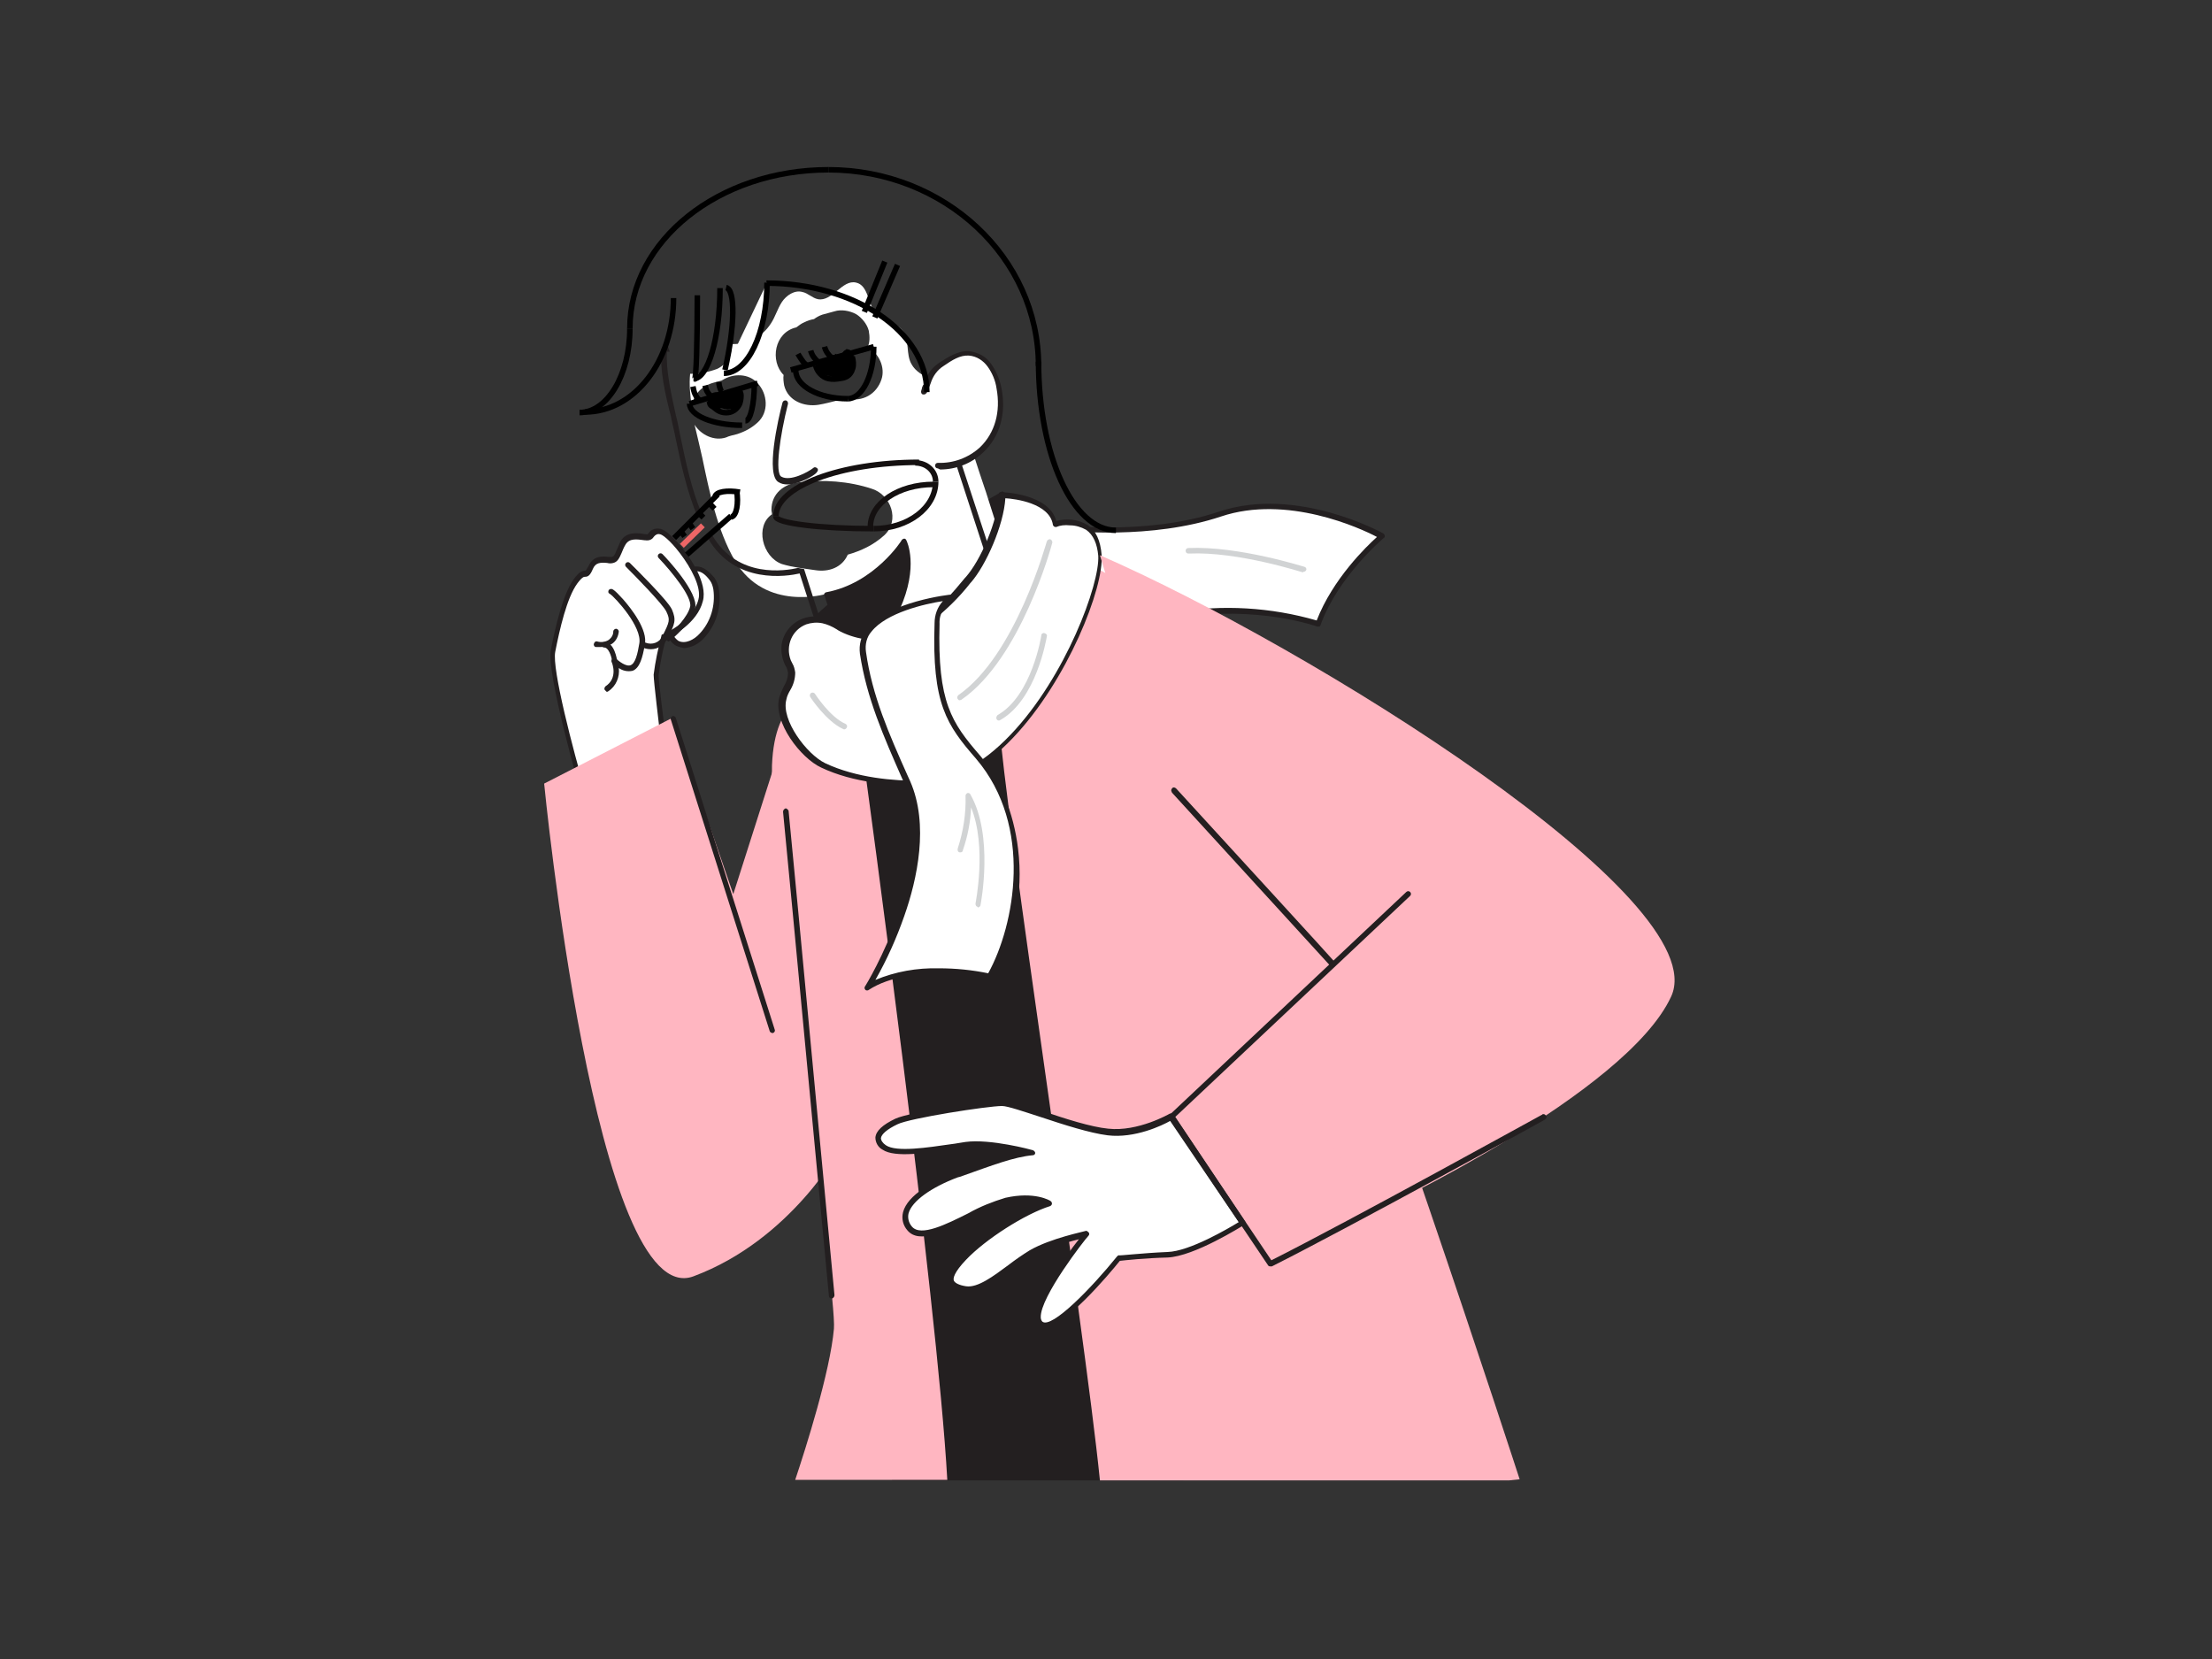 <?xml version="1.0" encoding="utf-8"?>
<!-- Generator: Adobe Illustrator 21.0.2, SVG Export Plug-In . SVG Version: 6.00 Build 0)  -->
<svg version="1.1" id="Layer_1" xmlns="http://www.w3.org/2000/svg" xmlns:xlink="http://www.w3.org/1999/xlink" x="0px" y="0px"
	 viewBox="0 0 400 300" style="enable-background:new 0 0 400 300;" xml:space="preserve">
<rect x="0" y="0" width="400" height="300" fill="#333333" stroke="none"/>
<style type="text/css">
	.st0{fill:#FFFFFF;}
	.st1{fill:#231F20;}
	.st2{fill:#FFB6C1;}
	.st3{fill:#D1D3D4;}
	.st4{fill:none;stroke:#000000;stroke-miterlimit:10;}
	.st5{fill:#FFFFFF;stroke:#000000;stroke-miterlimit:10;}
	.st6{fill:none;stroke:#ED6666;stroke-miterlimit:10;}
	.st7{fill:none;stroke:#141010;stroke-miterlimit:10;}
</style>
<g id="_446_coughing_flatline">
	<path class="st0" d="M186.1,109.5c8.6,2.6,17.8,3.1,26.6,1.7c15.2-2.4,25.7,1.6,25.7,1.6c3.3-9,11.5-15.9,11.5-15.9
		s-15.4-8.7-29.3-4s-30.1,2.3-30.1,2.3L186.1,109.5z"/>
	<path class="st1" d="M238.2,113.3c-0.1,0-10.5-3.9-25.4-1.6c-9,1.5-18.2,0.9-26.9-1.7c-0.3-0.1-0.4-0.4-0.3-0.6l4.4-14.3
		c0.1-0.2,0.3-0.4,0.6-0.3c0.2,0,16.2,2.3,29.9-2.3c14-4.7,29.6,3.9,29.7,4c0.1,0.1,0.2,0.2,0.2,0.4c0,0.2,0,0.3-0.2,0.4
		c-0.1,0.1-8.2,6.9-11.4,15.7c0,0.1-0.1,0.2-0.2,0.3c-0.1,0-0.1,0-0.2,0C238.4,113.3,238.3,113.3,238.2,113.3z M220.8,93.4
		c-12.6,4.2-27.2,2.7-29.9,2.4l-4.2,13.4c8.4,2.4,17.3,2.9,25.9,1.5c8.5-1.4,17.2-0.9,25.5,1.5c2.9-7.5,9-13.4,10.9-15.1
		C246,95.5,232.7,89.4,220.8,93.4z"/>
	<path class="st0" d="M121.1,111.6c-0.2,0.9-0.2,1.8,0,2.6c0.2,0.9,0.7,1.6,1.5,2.1c1.5,0.8,3.3-0.2,4.4-1.4
		c2.1-2.2,3.1-5.3,2.6-8.4c-0.1-0.7-0.3-1.3-0.7-1.9C124.4,99,121.6,108.3,121.1,111.6z"/>
	<path class="st1" d="M122.3,116.8c-0.9-0.5-1.5-1.4-1.8-2.4c-0.2-0.9-0.2-1.9,0-2.8c0.3-2.1,1.9-8.3,4.9-9.1c1.3-0.3,2.5,0.4,3.8,2
		l0,0c0.4,0.6,0.7,1.3,0.8,2.1c0.5,3.2-0.5,6.4-2.7,8.8c-0.9,1-2.2,1.7-3.6,1.8C123.2,117.1,122.8,117,122.3,116.8z M125.7,103.5
		c-2.2,0.6-3.8,5.6-4.2,8.2c-0.2,0.8-0.2,1.6,0,2.4c0.1,0.7,0.6,1.4,1.2,1.8c1.2,0.6,2.8-0.2,3.8-1.3c2-2.1,2.9-5.1,2.5-8
		c-0.1-0.6-0.3-1.2-0.6-1.6l0,0c-0.8-1.1-1.6-1.7-2.4-1.7C126,103.4,125.8,103.4,125.7,103.5z M128.9,104.8L128.9,104.8z"/>
	<path class="st0" d="M105.8,144.1c0,0-6.5-22.3-5.7-26.4s2.1-10,4-12.6s1.8-0.3,2.8-2.5s3.1-1.1,4-1.4s1-1.3,1.9-3s3-1.2,4.1-1
		s0.8-1.1,2.5-1.1s8.5,8.2,7.4,12.4s-6.6,6.7-6.6,6.7c-0.6,2.3-1.1,4.5-1.4,6.8c0,1.2,1.3,11.1,1.3,11.1L105.8,144.1z"/>
	<path class="st1" d="M105.6,144.6c-0.2-0.1-0.3-0.2-0.3-0.3c-0.3-0.9-6.5-22.5-5.7-26.7s2.2-10.1,4.1-12.8c1-1.4,1.6-1.6,2.1-1.6
		h0.1c0,0,0.1-0.1,0.5-0.8c0.9-2,2.6-1.8,3.6-1.7c0.2,0,0.5,0,0.7,0c0.3-0.1,0.5-0.4,0.8-1.2c0.2-0.4,0.4-1,0.7-1.6
		c1.1-1.9,3.3-1.5,4.5-1.3h0.1c0.3,0.1,0.3,0,0.5-0.2c0.4-0.6,1.1-0.9,1.9-0.8c1.1,0,3.1,2.1,4.5,3.9c1,1.3,4.3,5.9,3.4,9.2
		c-1,4-5.6,6.4-6.7,6.9c-0.6,2.1-1,4.3-1.3,6.5c0,1,0.8,7.6,1.3,11.1c0,0.2-0.1,0.4-0.2,0.5L106,144.5c-0.1,0.1-0.2,0.1-0.3,0.1
		L105.6,144.6z M118.2,122c0.3-2.4,0.8-4.7,1.4-7c0-0.2,0.1-0.3,0.3-0.3c0,0,5.4-2.3,6.4-6.3c0.6-2.2-1.4-5.8-3.3-8.3
		s-3.3-3.5-3.7-3.5c-0.4-0.1-0.8,0.1-1.1,0.5c-0.3,0.5-0.9,0.7-1.5,0.6h-0.1c-1.5-0.2-2.8-0.4-3.5,0.8c-0.3,0.5-0.5,1-0.7,1.5
		c-0.4,0.9-0.7,1.6-1.5,1.8c-0.4,0.1-0.7,0.1-1.1,0c-1.2-0.1-2.1-0.1-2.6,1.1s-0.9,1.4-1.4,1.4c-0.2,0-0.5,0-1.4,1.2
		c-1.9,2.6-3.2,8.3-4,12.4c-0.6,3.1,3.2,17.6,5.5,25.5l13.5-10.3C119.2,131.3,118.2,123.2,118.2,122z"/>
	<path class="st1" d="M109.4,124.8C109.4,124.8,109.4,124.8,109.4,124.8c-0.2-0.2-0.1-0.5,0.1-0.7c2.3-1.5,1.2-4.2,1.1-4.4
		c-0.1-0.2,0-0.5,0.2-0.6c0.2-0.1,0.4-0.1,0.6,0c1.1,1,2.1,1.4,2.6,1.2c0.9-0.3,1.3-2.1,1.6-3.9c0.6-3-4.4-8.4-5.3-9
		c-0.2-0.1-0.3-0.2-0.3-0.4c0,0,0,0,0,0c0-0.3,0.2-0.5,0.5-0.5c0.2,0,0.5,0,2.2,1.9c1.4,1.6,4.5,5.5,3.9,8.2
		c-0.4,2.3-0.9,4.2-2.2,4.7c-0.9,0.2-1.8,0-2.5-0.5c0.2,1.6-0.5,3.3-1.9,4.2c-0.1,0.1-0.2,0.1-0.3,0.1
		C109.6,125,109.5,124.9,109.4,124.8z"/>
	<path class="st0" d="M107.9,116.5c3.2,0.6,3.5-2.3,3.5-2.3"/>
	<path class="st1" d="M107.8,117c-0.3,0-0.5-0.3-0.4-0.6s0.3-0.5,0.6-0.4c0.7,0.2,1.5,0.1,2.1-0.3c0.5-0.4,0.8-0.9,0.8-1.5
		c0-0.3,0.3-0.5,0.5-0.5c0.3,0,0.5,0.3,0.5,0.5c-0.1,0.9-0.5,1.7-1.2,2.2c-0.6,0.4-1.3,0.6-2,0.6C108.4,117,108.1,117,107.8,117z"/>
	<path class="st1" d="M110.7,119.7c-0.1-1.1-0.7-2.6-1.4-2.6c-0.3,0-0.5-0.2-0.5-0.5c0-0.3,0.2-0.5,0.5-0.5l0,0
		c1.8,0,2.3,3.2,2.3,3.5c0,0,0,0,0,0c0,0.3-0.2,0.5-0.4,0.5h-0.1C110.9,120.1,110.7,119.9,110.7,119.7z"/>
	<path class="st1" d="M116,117C116,116.9,116,116.9,116,117c-0.2-0.1-0.4-0.4-0.2-0.7c0.1-0.2,0.4-0.3,0.7-0.2
		c0.1,0,0.1,0.1,0.2,0.1c1.2,0.5,2.6,0,3.1-1.2c1.3-2.6,1.4-2.9,0.7-4.4c-0.6-1.3-5.5-6.3-7.3-8.1c0,0,0,0,0,0
		c-0.2-0.2-0.2-0.5,0-0.7c0,0,0,0,0,0c0.2-0.2,0.5-0.2,0.7,0c0.7,0.7,6.8,6.7,7.6,8.4c0.8,1.9,0.6,2.6-0.8,5.2c-0.5,1.2-1.7,2-3,2
		C117,117.4,116.4,117.2,116,117z"/>
	<path class="st1" d="M120.7,115.9c-0.2-0.1-0.3-0.3-0.3-0.4c0-0.1,0.1-0.3,0.2-0.4c1.4-1.1,3.8-3.6,4.2-5.4
		c0.4-1.7-3.3-6.3-5.7-8.8c0,0,0,0,0,0c-0.2-0.2-0.2-0.5,0-0.7c0,0,0,0,0,0c0.2-0.2,0.5-0.2,0.7,0c0.7,0.7,6.6,7,5.9,9.8
		c-0.6,2.6-4.2,5.6-4.6,5.9l-0.3-0.4l0.3,0.4c-0.1,0.1-0.2,0.1-0.3,0.1C120.8,115.9,120.7,115.9,120.7,115.9z"/>
	<polygon class="st1" points="214,267.7 187.8,120.9 146.9,125.8 161.3,267.7 	"/>
	<path class="st2" d="M272.9,267.7l1.9-0.2c0,0-29.1-89.6-45-127.1s-40.9-41.1-40.9-41.1s-9.6,10-8.3,30.5
		C181.7,147,196,239,198.9,267.7L272.9,267.7z"/>
	<path class="st2" d="M156.4,139.1l3.8-3.7l-13.2-9.7c0,0-6.9-0.1-7.4,12.7s11.8,95.5,11.2,101.9c-0.7,7.8-5.1,21.6-7,27.3h27.5
		C169.5,235,156.4,139.1,156.4,139.1z"/>
	<path class="st2" d="M152,207.6c0,0-8.9,16.6-26.6,23.2s-27-89.1-27-89.1l23.2-11.9l11,31.9l9.7-30.4L152,207.6z"/>
	<path class="st0" d="M224.8,221.2l-12.9-19.3c0,0-5.8,3.4-11.4,2.8s-16.7-5.3-19.1-5.3s-16.7,2.2-19.1,3.3s-4.7,2.9-2.2,4.7
		s10.4,0.1,14.8-0.5s12,1.5,12,1.5c-3.5,0.4-7.6,1.9-13.7,4.1s-11.3,6.2-8.5,9.7s12.2-3.9,17.4-5s7.9,0.5,7.9,0.5
		c-4.8,1.5-12.1,6.3-15.4,9.8s-3.2,5.2,0.3,5.7s8-4.5,11.8-6.6s10-3.4,10-3.4c-0.8,0.7-11.1,14-8.3,16.3s14.2-11.9,14.2-11.9
		s4-0.4,8.8-0.6C216,226.9,224.8,221.2,224.8,221.2z"/>
	<path class="st1" d="M187.9,239.9c-0.4-0.4-0.7-0.9-0.7-1.5c-0.1-3.4,5.5-11.3,7.9-14.3c-2.9,0.7-5.7,1.7-8.4,3
		c-1.3,0.8-2.6,1.7-3.8,2.7c-2.8,2.1-5.8,4.4-8.3,4c-1.1-0.2-2.6-0.6-3.1-1.7s0.4-2.6,2.4-4.9c4.2-4,9-7.3,14.4-9.5
		c-2.1-0.5-4.2-0.5-6.3,0c-2.2,0.7-4.4,1.6-6.5,2.7c-4.6,2.3-9.3,4.6-11.4,2.1c-0.8-0.9-1.1-2.1-0.8-3.3c0.8-3.1,5.5-5.7,9.5-7.2
		l0.4-0.1c3.6-1.4,7.2-2.6,10.9-3.6c-2.6-0.6-6.7-1.3-9.4-0.9c-0.8,0.1-1.7,0.2-2.6,0.4c-4.5,0.7-10.3,1.6-12.5,0.1
		c-0.8-0.4-1.3-1.3-1.3-2.2c0.1-1.2,1.3-2.3,3.6-3.4c2.5-1.2,16.9-3.4,19.3-3.4l0,0c1.2,0,3.9,0.9,7.3,2c4.1,1.4,8.8,2.9,11.9,3.2
		c5.4,0.6,11.1-2.7,11.1-2.7c0.2-0.1,0.5-0.1,0.7,0.1l12.9,19.3c0.1,0.1,0.1,0.2,0.1,0.4c0,0.1-0.1,0.2-0.2,0.3
		c-0.4,0.2-9,5.7-13.9,5.9l0,0c-4.1,0.1-7.7,0.5-8.6,0.6c-2,2.5-10.1,12.1-13.8,12.1C188.5,240.2,188.2,240.1,187.9,239.9z
		 M211.1,226.4c4-0.1,11.1-4.3,12.9-5.4l-12.4-18.3c-1.4,0.8-6.4,3.2-11.3,2.6c-3.2-0.4-7.9-1.9-12.1-3.3c-3.1-1-6-2-7-2l0,0
		c-2.6,0-16.7,2.2-18.9,3.3c-1.9,0.9-2.9,1.8-3,2.5c0,0.4,0.3,0.9,0.9,1.3c1.9,1.3,7.6,0.4,11.8-0.2c0.9-0.1,1.8-0.3,2.6-0.4
		c4.5-0.6,11.9,1.4,12.2,1.5c0.2,0.1,0.4,0.3,0.4,0.5c0,0.2-0.2,0.4-0.4,0.4c-3.4,0.3-7.3,1.8-13.2,3.9l-0.4,0.1
		c-4.8,1.8-8.3,4.3-8.9,6.5c-0.2,0.8,0,1.7,0.6,2.4c1.6,1.9,6.2-0.4,10.2-2.4c2.1-1.2,4.4-2.1,6.7-2.8c5.3-1.2,8.1,0.5,8.2,0.6
		c0.1,0.1,0.2,0.2,0.2,0.3c0.1,0.3-0.1,0.5-0.3,0.6c-4.5,1.4-11.7,6-15.2,9.7c-2.2,2.3-2.4,3.4-2.2,3.8s0.9,0.8,2.2,1
		c2.1,0.3,4.9-1.8,7.6-3.8c1.3-1,2.6-1.9,3.9-2.7c3.8-2.2,9.9-3.4,10.1-3.5c0.2-0.1,0.4,0.1,0.6,0.3c0.1,0.2,0.1,0.4-0.1,0.6
		c-0.6,0.6-8.7,11-8.6,14.7c0,0.3,0.1,0.6,0.3,0.8c1.7,1.3,8.9-6.1,13.5-11.8c0.1-0.1,0.2-0.2,0.3-0.2
		C202.4,227.1,206.4,226.6,211.1,226.4L211.1,226.4z"/>
	<path class="st1" d="M179.7,108.3c-5.2,3.7-35,10.1-33.5,5.6c1.9-5.5,35-24.4,35-24.4S184.9,104.6,179.7,108.3z"/>
	<path class="st1" d="M146.3,115.2c-0.5-0.3-0.7-1-0.5-1.5c1.9-5.7,33.8-23.9,35.2-24.7c0,0,0.1,0,0.1-0.1c0.3-0.1,0.5,0.1,0.6,0.4
		c0.1,0.6,3.7,15.5-1.7,19.3c-3.8,2.7-21.7,7.2-30,7.2C148.7,116.1,147.4,115.8,146.3,115.2z M146.7,114.1
		C146.7,114.1,146.7,114.1,146.7,114.1c-0.1,0.1,0,0.3,0.1,0.4c2.5,1.9,26.9-2.6,32.6-6.6c4.3-3,2.1-14.7,1.5-17.6
		C171.3,95.8,148.2,109.8,146.7,114.1z"/>
	<path class="st0" d="M137,69.3c1.8,1.9,2.1,5.2,0,7.1c-1.1,1-2.2,1.6-3.7,2.1c-0.7,0.2-1.4,0.3-2,0.6c-2.1,0.7-4.5-0.4-5.7-2.3
		c0.5,2.1,1,4.2,1.4,6c1.3,6.2,2.7,13.1,5.9,18.6c5.5,9.3,16.5,6,16.5,6l6,18.8c0,0,8.4,12,20.1,3.9s9.9-18.8,9.9-18.8L178.3,89
		c-1.5-4.4-2.9-8.8-4.3-13.3c-0.4-1.6-1-3.1-1.8-4.5c-1.9-2.6-5.9-2.6-7.4-5.4c-1-1.8-0.3-4.2-1.5-5.9s-3.5-1.6-4.8-3
		c-1.6-1.8-1.4-5.3-3.7-5.8c-2.5-0.6-4.3,3.5-6.9,3c-1-0.2-1.8-1.1-2.8-1.3c-1.4-0.4-2.9,0.6-3.7,1.8c-0.8,1.2-1.2,2.7-2,3.9
		c-1.6,2.5-4.4,3.9-7.3,3.7c0.6,1.8-0.7,3.7-2.4,4.5c-1.6,0.6-3.2,0.9-4.9,0.9c-0.2,1.9,0,3.9,0.3,6c0.2-2,1.5-3.6,3.6-4.3
		c0.6-0.2,1.2-0.3,1.8-0.5c0.1,0,0.1-0.1,0.2-0.1C132.6,67.5,135.4,67.5,137,69.3z M159.4,68.6c-0.9,2.7-3.4,4.1-6.2,3.5
		c1.2,0.2-0.8,0.1-0.4,0c-0.4,0.1-0.9,0.2-1.3,0.3c-1.2,0.3-2.3,0.6-3.5,0.8c-2.6,0.4-5.5-0.7-6.2-3.5c-0.1-0.6-0.2-1.3-0.1-1.9
		c-2.5-2.5-1.7-7.7,2.3-8.6c0.4-0.3,0.9-0.7,1.4-0.9c0.6-0.3,1.2-0.5,1.8-0.6c0.4-0.3,0.9-0.6,1.5-0.8c0.7-0.2,1.5-0.4,2.2-0.6
		c1.2-0.4,2.8-0.1,3.9,0.5c1,0.6,2,1.8,2.3,3c0.2,1.1,0.2,2.1-0.2,3C159,63.9,160.1,66.5,159.4,68.6z M139.6,93
		c0-0.3-0.1-0.5-0.1-0.8c0-3,2.3-4.7,5-5c4.4-0.5,9-0.2,13.2,1.2c3.4,1.1,5.1,5.7,2.2,8.4c-2,1.8-4.2,2.8-6.6,3.5
		c-1,2.3-3.4,3.2-5.9,2.8c-2-0.3-4-0.5-6-1.1C137.8,100.7,136.5,95.1,139.6,93z"/>
	<path class="st1" d="M127.8,96.8c0.3,0,0.6-0.2,0.8-0.4c0.1,0.1,0.1,0.2,0.2,0.4c4.6,7.9,13.3,6.4,15.5,5.9
		c0.4,0.1,0.7,0.1,1.1,0.2c0,0,0,0,0,0l6,18.7c1.5,1.9,3.4,3.6,5.5,4.8c4.5,2.5,9.2,2.1,13.8-1.1c11.2-7.9,9.7-18.3,9.7-18.3
		l-8.7-26.7c-1-2.9-1.9-5.9-2.9-8.8c-0.1-0.4-0.2-0.7-0.3-1.1c-0.2-0.8-0.5-1.6-0.9-2.4c0.3-0.2,0.5-0.4,0.8-0.6
		c0.5,0.9,0.8,1.8,1,2.7c0.1,0.4,0.2,0.7,0.3,1.1c1,2.9,1.9,5.9,2.9,8.8l8.8,26.8c0,0.1,1.6,11.1-10.1,19.3
		c-2.4,1.8-5.4,2.8-8.4,2.9c-0.7,0-1.4-0.1-2.1-0.2c-6.2-1.1-10.1-6.5-10.2-6.7c0,0-0.1-0.1-0.1-0.1l-5.9-18.3
		c-2.2,0.5-11.7,2.1-16.6-6.4c-0.1-0.1-0.2-0.3-0.2-0.4C127.8,96.8,127.8,96.8,127.8,96.8z"/>
	<path class="st1" d="M119.6,63.2c0-0.3,0.2-0.4,0.5-0.5c0.2,0,0.4,0,0.7,0c0.1,0.3,0.2,0.6,0.3,0.9c-0.2,0-0.3,0-0.5,0
		c-0.2,3.5,0.8,7.7,1.6,11.4c0.3,1.1,0.5,2.2,0.7,3.2l0.1,0.5c1,4.8,2,9.7,3.9,14.2c-0.2,0.1-0.4,0.2-0.5,0.4
		c-0.1,0.1-0.1,0.2-0.2,0.3c-2-4.7-3.1-9.9-4.1-14.7l-0.1-0.5c-0.2-1-0.5-2.1-0.7-3.2C120.3,71.4,119.3,66.9,119.6,63.2z"/>
	<path class="st1" d="M151,121.8L151,121.8z"/>
	<path class="st0" d="M167.4,69.9c-0.1,0.2-0.2,0.7-0.3,0.9c1.1-2.2,1-3.5,3.2-5c1.5-1,3.1-2,4.9-1.9c1.5,0.2,2.9,1,3.8,2.2
		c0.9,1.2,1.4,2.7,1.7,4.1c0.8,4.1-0.1,8.3-3.2,11.2c-2.1,2-5,3-7.9,2.9"/>
	<path class="st1" d="M169.6,84.7C169.6,84.7,169.6,84.7,169.6,84.7c-0.3,0-0.5-0.2-0.5-0.5c0-0.3,0.2-0.5,0.5-0.5
		c2.8,0.1,5.5-0.9,7.6-2.8c2.7-2.6,3.8-6.4,3-10.7c-0.2-1.4-0.8-2.8-1.6-3.9c-0.8-1.1-2-1.9-3.4-2c-1.6-0.1-3,0.8-4.6,1.9
		c-1.1,0.7-1.9,1.8-2.3,3.1c-0.2,0.6-0.5,1.1-0.7,1.7c0,0,0,0.1-0.1,0.1c-0.1,0.2-0.4,0.3-0.7,0.2c-0.2-0.1-0.3-0.4-0.2-0.7l0,0
		c0-0.1,0.1-0.2,0.1-0.3c0-0.2,0.1-0.4,0.2-0.6c0-0.1,0.1-0.1,0.2-0.2c0.1-0.2,0.1-0.3,0.2-0.5c0.4-1.5,1.4-2.7,2.7-3.5
		c1.4-0.9,3.2-2.1,5.2-2c1.7,0.2,3.2,1,4.1,2.4c0.9,1.3,1.5,2.8,1.8,4.3c0.9,4.6-0.3,8.8-3.3,11.6c-2.1,2-4.9,3.1-7.8,3.1
		L169.6,84.7z"/>
	<path class="st1" d="M149.5,107.4c9.1-1.6,14.1-9.7,14.1-9.7s2.2,4.4-1.3,12.1s-10.3,5.4-10.3,5.4L149.5,107.4z"/>
	<path class="st1" d="M151.9,115.8c-0.2,0-0.3-0.2-0.3-0.3l-2.5-7.8c-0.1-0.1-0.1-0.3,0-0.4c0.1-0.1,0.2-0.2,0.3-0.2
		c8.7-1.6,13.7-9.4,13.7-9.5c0.1-0.1,0.3-0.2,0.4-0.2c0.2,0,0.3,0.1,0.4,0.3c0.1,0.2,2.3,4.7-1.2,12.5c-2.3,5.1-6.1,6-8.5,6
		C153.5,116.1,152.7,116,151.9,115.8z M163.4,98.8c-1.6,2.1-6.1,7.5-13.3,9l2.3,7.1c1.2,0.3,6.5,1.2,9.4-5.2
		C164.4,104.2,163.9,100.4,163.4,98.8L163.4,98.8z"/>
	<path class="st1" d="M152,115.3L152,115.3z"/>
	<path class="st0" d="M147.4,85.2c0,0-4.2,2.8-6.4,1.6s1-13.8,1-13.8"/>
	<path class="st1" d="M143.8,87.4c-0.1,0-0.2,0-0.4,0.1c-0.3,0.1-0.7,0.1-1,0.1c-0.6,0-1.1-0.1-1.6-0.4c-2.4-1.3-0.1-11.4,0.7-14.4
		c0.1-0.3,0.3-0.4,0.6-0.4c0.3,0.1,0.4,0.3,0.4,0.6c-1.5,5.9-2.4,12.6-1.2,13.2c1.6,0.9,4.8-0.8,5.8-1.6c0,0,0,0,0,0
		c0.2-0.2,0.5-0.1,0.7,0.1c0.2,0.2,0.1,0.5-0.1,0.7C147.6,85.7,145.8,86.9,143.8,87.4z"/>
	<path class="st0" d="M162.3,114.5c-3.2,0.9-6.6,0.8-9.7-0.5c-1.3-0.7-2.6-1.3-4-1.8c-1.1-0.2-2.2-0.2-3.2,0.2
		c-2.8,1.1-4.2,4.3-3.1,7.1c0.3,0.7,0.6,1.3,0.8,2.1c0.2,1.7-1.2,3.1-1.6,4.7c-1,4.1,3.8,10.4,7.3,12c5.3,2.5,11.5,3.2,17.3,3.3
		c18.9,0.4,33.4-33.2,32.8-41.3s-8.1-5.5-8.1-5.5c-0.8-5-9.6-5.3-9.6-5.3c-0.1,4.6-3.3,12.1-6.1,15.4c-2.4,2.8-4.6,5.3-7.3,7.2
		C166.1,113.1,164.3,114,162.3,114.5z"/>
	<path class="st1" d="M166,142.1c-4.7-0.1-11.6-0.5-17.5-3.3c-3.7-1.7-8.7-8.2-7.6-12.6c0.2-0.7,0.5-1.4,0.8-2
		c0.5-0.8,0.8-1.7,0.8-2.6c-0.1-0.4-0.2-0.9-0.5-1.3c-0.1-0.2-0.2-0.4-0.3-0.7c-0.4-1.1-0.5-2.3-0.3-3.4c0.7-3.2,3.9-5.3,7.2-4.6
		c1,0.3,2,0.7,2.9,1.2c0.4,0.2,0.8,0.4,1.2,0.6c3,1.2,6.3,1.4,9.4,0.5c1.9-0.5,3.7-1.3,5.3-2.4l0,0c2.7-1.8,4.8-4.2,7.1-7l0.1-0.1
		c2.7-3,5.9-10.3,6-15c0,0,0,0,0,0c0-0.3,0.2-0.5,0.5-0.4c0.4,0,8.6,0.3,9.9,5.2c1.9-0.5,3.9-0.3,5.6,0.7c1.6,1,2.4,2.9,2.6,5.4
		c0.5,5.9-6.2,22.8-16,33.1c-5.5,5.8-11.2,8.8-16.9,8.8L166,142.1z M191,95.3c-0.1,0-0.3,0-0.4-0.1c-0.1-0.1-0.2-0.2-0.2-0.3
		c-0.6-3.9-6.8-4.7-8.6-4.8c-0.3,4.9-3.5,12.1-6.2,15.2l-0.1,0.1c-2.1,2.7-4.6,5.1-7.3,7.2l0,0c-1.7,1.1-3.6,2-5.6,2.5
		c-3.3,1-6.8,0.8-10-0.6c-0.4-0.2-0.9-0.4-1.3-0.7c-0.8-0.5-1.7-0.9-2.6-1.1c-1-0.2-2-0.1-2.9,0.2c-2.6,1-3.8,3.9-2.8,6.5
		c0.1,0.2,0.2,0.4,0.3,0.6c0.3,0.5,0.4,1,0.5,1.6c0,1.1-0.3,2.2-0.9,3.2c-0.3,0.5-0.6,1.1-0.7,1.7c-1,3.7,3.7,9.9,7,11.5
		c5.7,2.7,12.5,3.2,17.1,3.2c5.5,0.1,11.1-2.7,16.5-8.4c9.9-10.4,16.1-27.2,15.8-32.3c-0.2-2.2-0.9-3.8-2.2-4.7
		c-0.9-0.5-1.9-0.8-2.9-0.8C192.5,94.9,191.7,95,191,95.3z"/>
	<path class="st0" d="M156.1,118.1c1.2,8.3,4.5,15.5,8,23.5c6.5,14.8-7.2,37-7.2,37c7.9-5.1,22.2-2.1,22.2-2.1
		c8.9-15.8,4.3-32.3-2.1-39.7c-5.1-5.9-7.9-9.7-7.4-24.1c0-2,1.1-3.8,2.8-4.7C172.4,108,154.9,109.8,156.1,118.1z"/>
	<path class="st1" d="M156.5,179c-0.2-0.2-0.2-0.4-0.1-0.6c0.2-0.2,13.5-22.2,7.2-36.6l-0.5-1.1c-3.3-7.5-6.4-14.5-7.6-22.5
		c-0.2-1.6,0.2-3.2,1.2-4.5c3.9-4.9,15-6.2,15.5-6.2c0.2,0,0.5,0.1,0.5,0.4c0.1,0.2-0.1,0.5-0.3,0.6c-1.6,0.8-2.6,2.5-2.5,4.3
		c-0.4,14.2,2.2,17.9,7.3,23.8c3.6,4.2,6.1,10.3,6.9,16.9c1,8.1-0.7,16.2-4.7,23.3c-0.1,0.2-0.3,0.3-0.5,0.2c-0.1-0.1-14.1-3-21.8,2
		c-0.1,0.1-0.2,0.1-0.3,0.1C156.7,179.1,156.6,179.1,156.5,179z M169.8,175.1c3,0,6,0.3,8.9,0.9c4.8-8.7,8.2-26.6-2.2-38.8
		c-5.3-6.1-8-9.9-7.5-24.5c0-1.5,0.5-2.9,1.5-4c-3.3,0.5-10.2,2.1-12.9,5.5c-0.9,1-1.2,2.4-1,3.7c1.1,7.9,4.2,14.9,7.5,22.3l0.5,1.1
		c3.4,7.8,1.3,17.6-1.1,24.4c-1.4,4-3.1,7.8-5.2,11.5C161.9,175.7,165.8,175,169.8,175.1L169.8,175.1z"/>
	<path class="st2" d="M223.8,182.9l25.2,36c0,0,45.1-21.1,53.2-38.7s-65.5-63.3-103.3-79.8L223.8,182.9z"/>
	<path class="st1" d="M229.3,228.8l-17.9-26.6c-0.1-0.2-0.1-0.5,0.1-0.6l42.8-40.3c0.2-0.2,0.5-0.2,0.7,0c0.2,0.2,0.2,0.5,0,0.7
		l-42.5,40l17.4,25.9c14.5-7.3,48.5-26.1,48.9-26.3c0,0,0.1,0,0.1-0.1c0.3-0.1,0.5,0,0.7,0.3s0,0.5-0.3,0.7
		c-0.3,0.2-35,19.3-49.3,26.5c-0.1,0-0.1,0-0.2,0C229.6,229,229.4,229,229.3,228.8z"/>
	<path class="st1" d="M240.6,174.7c-0.2-0.2-19-20.8-28.7-31.4c0,0,0,0,0-0.1c-0.2-0.2-0.1-0.5,0.1-0.7s0.5-0.1,0.7,0.1
		c9.7,10.6,28.5,31.1,28.7,31.4c0,0,0,0,0,0c0.2,0.2,0.2,0.5,0,0.7c-0.1,0.1-0.2,0.1-0.3,0.1C240.9,174.9,240.7,174.8,240.6,174.7z"
		/>
	<path class="st3" d="M173.2,126.4C173.2,126.4,173.2,126.4,173.2,126.4c-0.2-0.2-0.1-0.5,0.1-0.7c10.4-7.2,15.9-27.6,16-27.8
		c0.1-0.3,0.4-0.4,0.6-0.4c0.3,0.1,0.4,0.4,0.4,0.6c-0.2,0.8-5.7,21-16.4,28.4c-0.1,0.1-0.2,0.1-0.3,0.1
		C173.5,126.7,173.3,126.6,173.2,126.4z"/>
	<path class="st3" d="M152.4,131.8c-3-1.4-5.8-5.6-5.9-5.8c0,0,0,0,0,0c-0.1-0.2-0.1-0.5,0.2-0.7c0.2-0.1,0.5-0.1,0.7,0.2
		c0,0,2.7,4.2,5.5,5.4c0,0,0,0,0,0c0.2,0.1,0.4,0.4,0.2,0.7c-0.1,0.2-0.3,0.3-0.5,0.3C152.6,131.9,152.5,131.8,152.4,131.8z"/>
	<path class="st3" d="M176.8,164C176.8,164,176.8,164,176.8,164c-0.3-0.1-0.4-0.3-0.4-0.6c0-0.1,2.1-10.3-0.8-17.4
		c-0.1,2.6-0.6,5.2-1.5,7.8c0,0,0,0.1,0,0.1c-0.1,0.2-0.4,0.3-0.7,0.2c-0.2-0.1-0.3-0.4-0.2-0.7c1-3.1,1.5-6.3,1.4-9.5
		c0-0.2,0.1-0.3,0.2-0.4c0.2-0.2,0.6-0.1,0.7,0.2c4.2,7.4,1.9,19.5,1.8,20c0,0.2-0.3,0.4-0.5,0.4L176.8,164z"/>
	<path class="st3" d="M180.2,130c-0.1-0.2,0-0.5,0.2-0.7c6.2-3.5,7.9-14.3,7.9-14.4c0-0.3,0.3-0.5,0.6-0.4s0.5,0.3,0.4,0.6
		c-0.1,0.5-1.9,11.4-8.4,15.1c-0.1,0-0.2,0.1-0.2,0.1C180.4,130.3,180.3,130.2,180.2,130z"/>
	<path class="st3" d="M235.6,103.5c-0.1,0-11.7-3.8-20.6-3.4c0,0,0,0-0.1,0c-0.3,0-0.5-0.2-0.5-0.5c0-0.3,0.2-0.5,0.5-0.5
		c9.1-0.4,20.9,3.4,21,3.4c0,0,0,0,0,0c0.3,0.1,0.4,0.4,0.3,0.6c-0.1,0.2-0.3,0.3-0.5,0.3L235.6,103.5z"/>
	<path class="st1" d="M149.9,234.4c-0.1-0.8-7.2-76.6-8.3-87.6c0-0.3,0.2-0.5,0.4-0.6s0.5,0.2,0.6,0.4c1.1,11,8.2,86.8,8.3,87.6
		c0,0.3-0.2,0.5-0.4,0.6h-0.1C150.1,234.8,149.9,234.6,149.9,234.4z"/>
	<path class="st1" d="M139.2,186.5l-17.9-56.4c-0.1-0.3,0.1-0.5,0.3-0.6c0.3-0.1,0.5,0.1,0.6,0.3l17.9,56.4c0.1,0.3-0.1,0.5-0.3,0.6
		h-0.1C139.5,186.8,139.3,186.7,139.2,186.5z"/>
	<path class="st4" d="M167.6,70.9c0-10.9-13-19.7-29-19.7"/>
	<path class="st5" d="M130.9,67.5c4.3,0,7.8-7.3,7.8-16.4"/>
	<path class="st4" d="M130.2,52.1c0,9.1-2.2,16.4-4.8,16.4"/>
	<path class="st4" d="M126.1,53.4c0,8.4-0.2,15.2-0.5,15.2"/>
	<path class="st4" d="M131.1,66.9c1.8-7.9,1.9-14.5,0.2-14.9"/>
	<path class="st4" d="M113.9,59.4c0-15.9,16.1-28.7,35.9-28.7"/>
	<path class="st4" d="M113.9,59.4c0,8.4-4.1,15.2-9.1,15.2"/>
	<path class="st4" d="M121.8,53.9c0,11.4-7.1,20.6-16,20.6"/>
	<path class="st4" d="M187.8,66.2c0-19.6-17-35.5-38-35.5"/>
	<path class="st4" d="M187.8,65.4c0,16.8,6.2,30.5,14,30.5"/>
</g>
<line class="st4" x1="158" y1="62.7" x2="143" y2="66.9"/>
<line class="st4" x1="137" y1="69.3" x2="124.7" y2="73"/>
<path class="st4" d="M158,62.7c0,5.2-2.1,9.4-4.7,9.4"/>
<path class="st4" d="M143.9,67c0,2.8,4.2,5.1,9.4,5.1"/>
<path class="st4" d="M136.4,69.5c0,3.6-0.7,6.6-1.6,6.6"/>
<path class="st4" d="M124.7,73c0,2.1,4.2,3.9,9.5,3.9"/>
<path class="st4" d="M154.1,64.5c0.2,0.7,0.3,1.4,0.1,2.1s-0.6,1.3-1.3,1.6c-0.4,0.2-0.9,0.2-1.4,0.3c-0.7,0.1-1.5,0.1-2.2-0.2
	c-0.9-0.4-1.6-1.3-1.8-2.2"/>
<path class="st4" d="M133.8,70.8c0.3,0.5,0.2,1.1,0.1,1.7c-0.1,0.3-0.1,0.5-0.3,0.8c-0.4,0.7-1.1,1.2-1.9,1.3s-1.6-0.1-2.2-0.6
	c-0.6-0.4-1-0.9-1.3-1.5"/>
<path class="st4" d="M153.5,64.6c0.1,0.5,0.3,1,0.2,1.4c-0.1,0.7-0.7,1.3-1.4,1.6c-0.7,0.3-1.5,0.2-2.2-0.1
	c-0.7-0.3-1.3-0.7-1.8-1.2c-0.1-0.1-0.2-0.2-0.3-0.4c0.3,0.5,0.6,1,1.1,1.3s1.1,0.4,1.6,0.1c0.3-0.2,0.4-0.4,0.6-0.7
	c0.2-0.3,0.5-0.7,0.7-1c0.1-0.1,0.2-0.3,0.3-0.3c0.2-0.1,0.5,0.1,0.6,0.3c0.3,0.3,0.5,0.7,0.4,1.1c-0.1,0.5-0.5,1-1.1,1.1
	c-0.5,0.1-1.1-0.1-1.6-0.4c-0.2-0.1-0.3-0.2-0.5-0.4c-0.2-0.3-0.3-0.7-0.2-1.1c0.1-0.4,0.3-0.7,0.6-1c0.1-0.1,0.1-0.1,0.2-0.2
	c0.1,0,0.2,0,0.3,0.1c0.5,0.3,0.8,0.8,0.9,1.3c0,0.2,0,0.6-0.2,0.6c-0.1-0.4-0.3-0.8-0.3-1.2c0-0.4,0.2-0.9,0.6-1
	c0.4-0.2,1,0.1,1.2,0.5c0.1,0.3,0.1,0.7-0.2,0.9c-0.4,0.3-0.9,0-1.3-0.3c-0.3-0.2-0.5-0.6-0.4-0.9c0.5,0.3,1,0.6,1.4,1
	c0.1,0.1,0.2,0.2,0.2,0.3s0,0.3-0.1,0.3c-0.5-0.7-0.5-1.6,0-2.3c0.1-0.2,0.4-0.4,0.6-0.3c0.1,0,0.2,0.2,0.3,0.3
	c0.3,0.5,0.3,1.1,0.2,1.6c-0.1,0.3-0.3,0.6-0.5,0.5c-0.2,0-0.3-0.2-0.4-0.3c-0.3-0.5-0.3-1.1,0-1.6c0.2,0.6,0.2,1.2-0.1,1.8
	c-0.3,0.5-0.9,0.8-1.6,0.8c-0.3,0-0.7-0.1-0.9-0.3c-0.2-0.2-0.4-0.6-0.3-0.9c0-0.1,0.1-0.3,0.2-0.4c0.3-0.5,1-0.7,1.6-0.5
	c0.6,0.2,1,0.8,0.9,1.4c0,0.2,0,0.3-0.1,0.5c-0.2,0.3-0.6,0.4-1,0.4c-0.4,0-0.8-0.3-0.9-0.7c-0.2-0.6,0.3-1.1,0.8-1.4
	c0.2-0.1,0.6-0.2,0.8,0c0.1,0.1,0.1,0.2,0.1,0.3c0,0.4-0.2,0.8-0.5,1.1c-0.3,0.2-0.8,0.3-1.2,0.2c-0.2,0-0.4-0.1-0.5-0.3
	c-0.1-0.2-0.1-0.5,0-0.7c0.1-0.2,0.3-0.3,0.5-0.4c0.2-0.1,0.5-0.1,0.7,0c0.5,0.2,0.7,0.9,0.4,1.4s-1,0.6-1.5,0.5
	c-0.3-0.1-0.6-0.3-0.6-0.6c-0.1-0.3,0.2-0.6,0.4-0.8c0.3-0.2,0.7-0.3,1-0.3c0.4,0.1,0.7,0.4,0.7,0.7c0.1,0.6-0.4,1-1,1.2
	c-0.4,0.1-0.8,0.2-1.2,0.2c-0.3,0-0.5-0.1-0.7-0.3c-0.4-0.4-0.3-1.1,0.1-1.4c0.4-0.3,1.1-0.2,1.5,0.2c0.1,0.1,0.2,0.3,0.2,0.4
	c0,0.3-0.2,0.5-0.5,0.6c-0.3,0.1-0.6,0-0.8-0.2c-0.3-0.1-0.5-0.3-0.6-0.6c-0.1-0.3,0.1-0.6,0.4-0.7c0.3,0,0.6,0.3,0.6,0.7
	c0,0.2,0,0.5-0.2,0.6c-0.2,0.1-0.4,0-0.5-0.1c-0.3-0.3-0.1-0.9,0.3-1.1s0.9,0.2,1,0.6c0.1,0.4-0.2,0.9-0.6,1
	c-0.4,0.1-0.9,0.1-1.1-0.3c-0.3-0.3-0.2-0.8,0.1-1.1"/>
<path class="st4" d="M132.7,73.4c-0.3,0.2-0.7,0-1-0.3c-0.2-0.3-0.2-0.7-0.1-1s0.4-0.6,0.7-0.8c0.2-0.2,0.4-0.3,0.7-0.3
	c0.3,0,0.5,0,0.7,0.2c0.3,0.3,0.2,0.8-0.1,1.2c-0.4,0.5-1.1,0.8-1.8,0.7c-0.3,0-0.6-0.2-0.6-0.5c0-0.1,0-0.2,0.1-0.3
	c0.3-0.5,0.8-0.9,1.4-1.1c0.1,0,0.2,0,0.3,0c0.1,0.1,0.1,0.2,0,0.3c-0.2,0.8-1,1.4-1.9,1.4c-0.3,0-0.7-0.1-0.8-0.4
	c-0.2-0.3,0.1-0.8,0.4-1c0.2-0.1,0.4-0.2,0.6-0.1c0.3,0.2,0.3,0.6,0.2,0.9c-0.2,0.4-0.5,0.7-1,0.8c-0.4,0.1-0.9-0.1-0.9-0.5
	c0-0.2,0.1-0.4,0.3-0.6c0.2-0.1,0.4-0.2,0.6-0.2c0.3-0.1,0.7,0,0.8,0.3c0.1,0.2,0,0.4-0.1,0.5c-0.1,0.1-0.3,0.2-0.5,0.2
	c-0.2,0-0.4,0-0.6,0c-0.3,0-0.6-0.2-0.6-0.5c0-0.3,0.4-0.4,0.7-0.4c0.3,0,0.6,0.2,0.7,0.4c0.2,0.4-0.2,0.8-0.6,1
	c-0.4,0.2-0.9,0.3-1.3,0.2c-0.3,0-0.5-0.2-0.6-0.4c-0.1-0.3,0.1-0.6,0.4-0.8c0.6-0.5,1.5-0.7,2.2-0.5c0.2,0,0.3,0.1,0.5,0.3
	c0.1,0.1,0.1,0.4,0,0.5c-0.1,0.1-0.3,0.1-0.5,0.1c-0.5-0.1-1-0.3-1.3-0.6c0,0-0.1-0.1-0.1-0.2c0-0.1,0.1-0.2,0.2-0.3
	c0.1,0,0.2,0,0.3,0c0.7,0.1,1.3,0.5,1.8,1c0.1,0.1,0.2,0.3,0.2,0.4c0,0.2-0.2,0.3-0.4,0.3c-0.5,0.2-1,0.1-1.5-0.1
	c-0.5-0.2-0.9-0.5-1.3-0.8c-0.1-0.1-0.3-0.2-0.3-0.4c0-0.1,0.1-0.2,0.1-0.2c0.2-0.3,0.6-0.4,1-0.4s0.7,0.1,1.1,0.3
	c0.3,0.1,0.7,0.4,0.7,0.8c0,0.3-0.4,0.5-0.7,0.6c-0.7,0.2-1.5,0.1-2.1-0.3c-0.1-0.1-0.2-0.1-0.2-0.2c-0.1-0.3,0.2-0.5,0.5-0.5
	c0.9-0.3,1.8-0.2,2.6,0.3c0.3,0.2,0.6,0.5,0.5,0.8c-0.1,0.3-0.4,0.4-0.7,0.3c-0.5,0-0.9-0.2-1.2-0.6c-0.1-0.1-0.3-0.4-0.2-0.6
	c0-0.1,0.1-0.1,0.2-0.2c0.4-0.3,0.9-0.5,1.5-0.5c0.2,0,0.5,0,0.6,0.2c0.1,0.1,0.1,0.2,0.1,0.3c0,0.5-0.5,1-1,1c-0.3,0-0.6,0-0.8-0.1
	c-0.2-0.2-0.3-0.5-0.2-0.7c0.1-0.3,0.4-0.3,0.7-0.4c0.4-0.1,1.3-0.5,1.6-0.1C133.2,72.4,133.2,73.2,132.7,73.4z"/>
<path class="st4" d="M125.3,69.9c0.1,0.5,0.2,1,0.4,1.4s0.5,0.9,0.9,1.1"/>
<path class="st4" d="M127.5,69.7c0.1,0.4,0.2,0.9,0.5,1.3c0.2,0.3,0.4,0.5,0.6,0.6"/>
<path class="st4" d="M130,69.1c0,0.6,0.2,1.1,0.4,1.6c0.1,0.1,0.2,0.3,0.3,0.3"/>
<path class="st4" d="M144.3,64c0.1,0.2,0.2,0.3,0.3,0.5c0.4,0.6,0.8,1.3,1.4,1.6"/>
<path class="st4" d="M146.6,63.4c0.2,0.8,0.7,1.5,1.3,2"/>
<path class="st4" d="M149.1,62.7c0.2,0.8,0.7,1.5,1.3,2"/>
<line class="st5" x1="121.9" y1="97.3" x2="129.8" y2="89.4"/>
<line class="st4" x1="132.2" y1="93.3" x2="124.2" y2="100.3"/>
<line class="st4" x1="128.2" y1="90.9" x2="129.2" y2="92"/>
<line class="st4" x1="126.5" y1="92.9" x2="127.2" y2="93.6"/>
<line class="st4" x1="124.7" y1="94.7" x2="125.3" y2="95.6"/>
<line class="st4" x1="123.3" y1="96.3" x2="123.8" y2="97"/>
<path class="st4" d="M129.3,89.8c0.2-0.9,2.2-1.2,4.5-0.8"/>
<path class="st4" d="M133.2,88.6c0.4,2.5,0,4.7-1,4.9"/>
<line class="st6" x1="123.3" y1="98.7" x2="127.1" y2="95"/>
<path class="st7" d="M140.3,93.4c0-5.4,11.6-9.8,25.9-9.8"/>
<path class="st7" d="M169.2,87.1c0-1.9-1.6-3.4-3.7-3.4"/>
<path class="st7" d="M169.2,87.1c0,4.7-5,8.5-11.2,8.5"/>
<path class="st7" d="M140.3,93.4c0,1.2,7.9,2.2,17.7,2.2"/>
<path class="st7" d="M157.4,95.2c0-4.2,5.1-7.6,11.4-7.6"/>
<line class="st4" x1="162.3" y1="47.9" x2="158.2" y2="57.4"/>
<line class="st4" x1="160" y1="47.3" x2="156.3" y2="56.4"/>
</svg>
